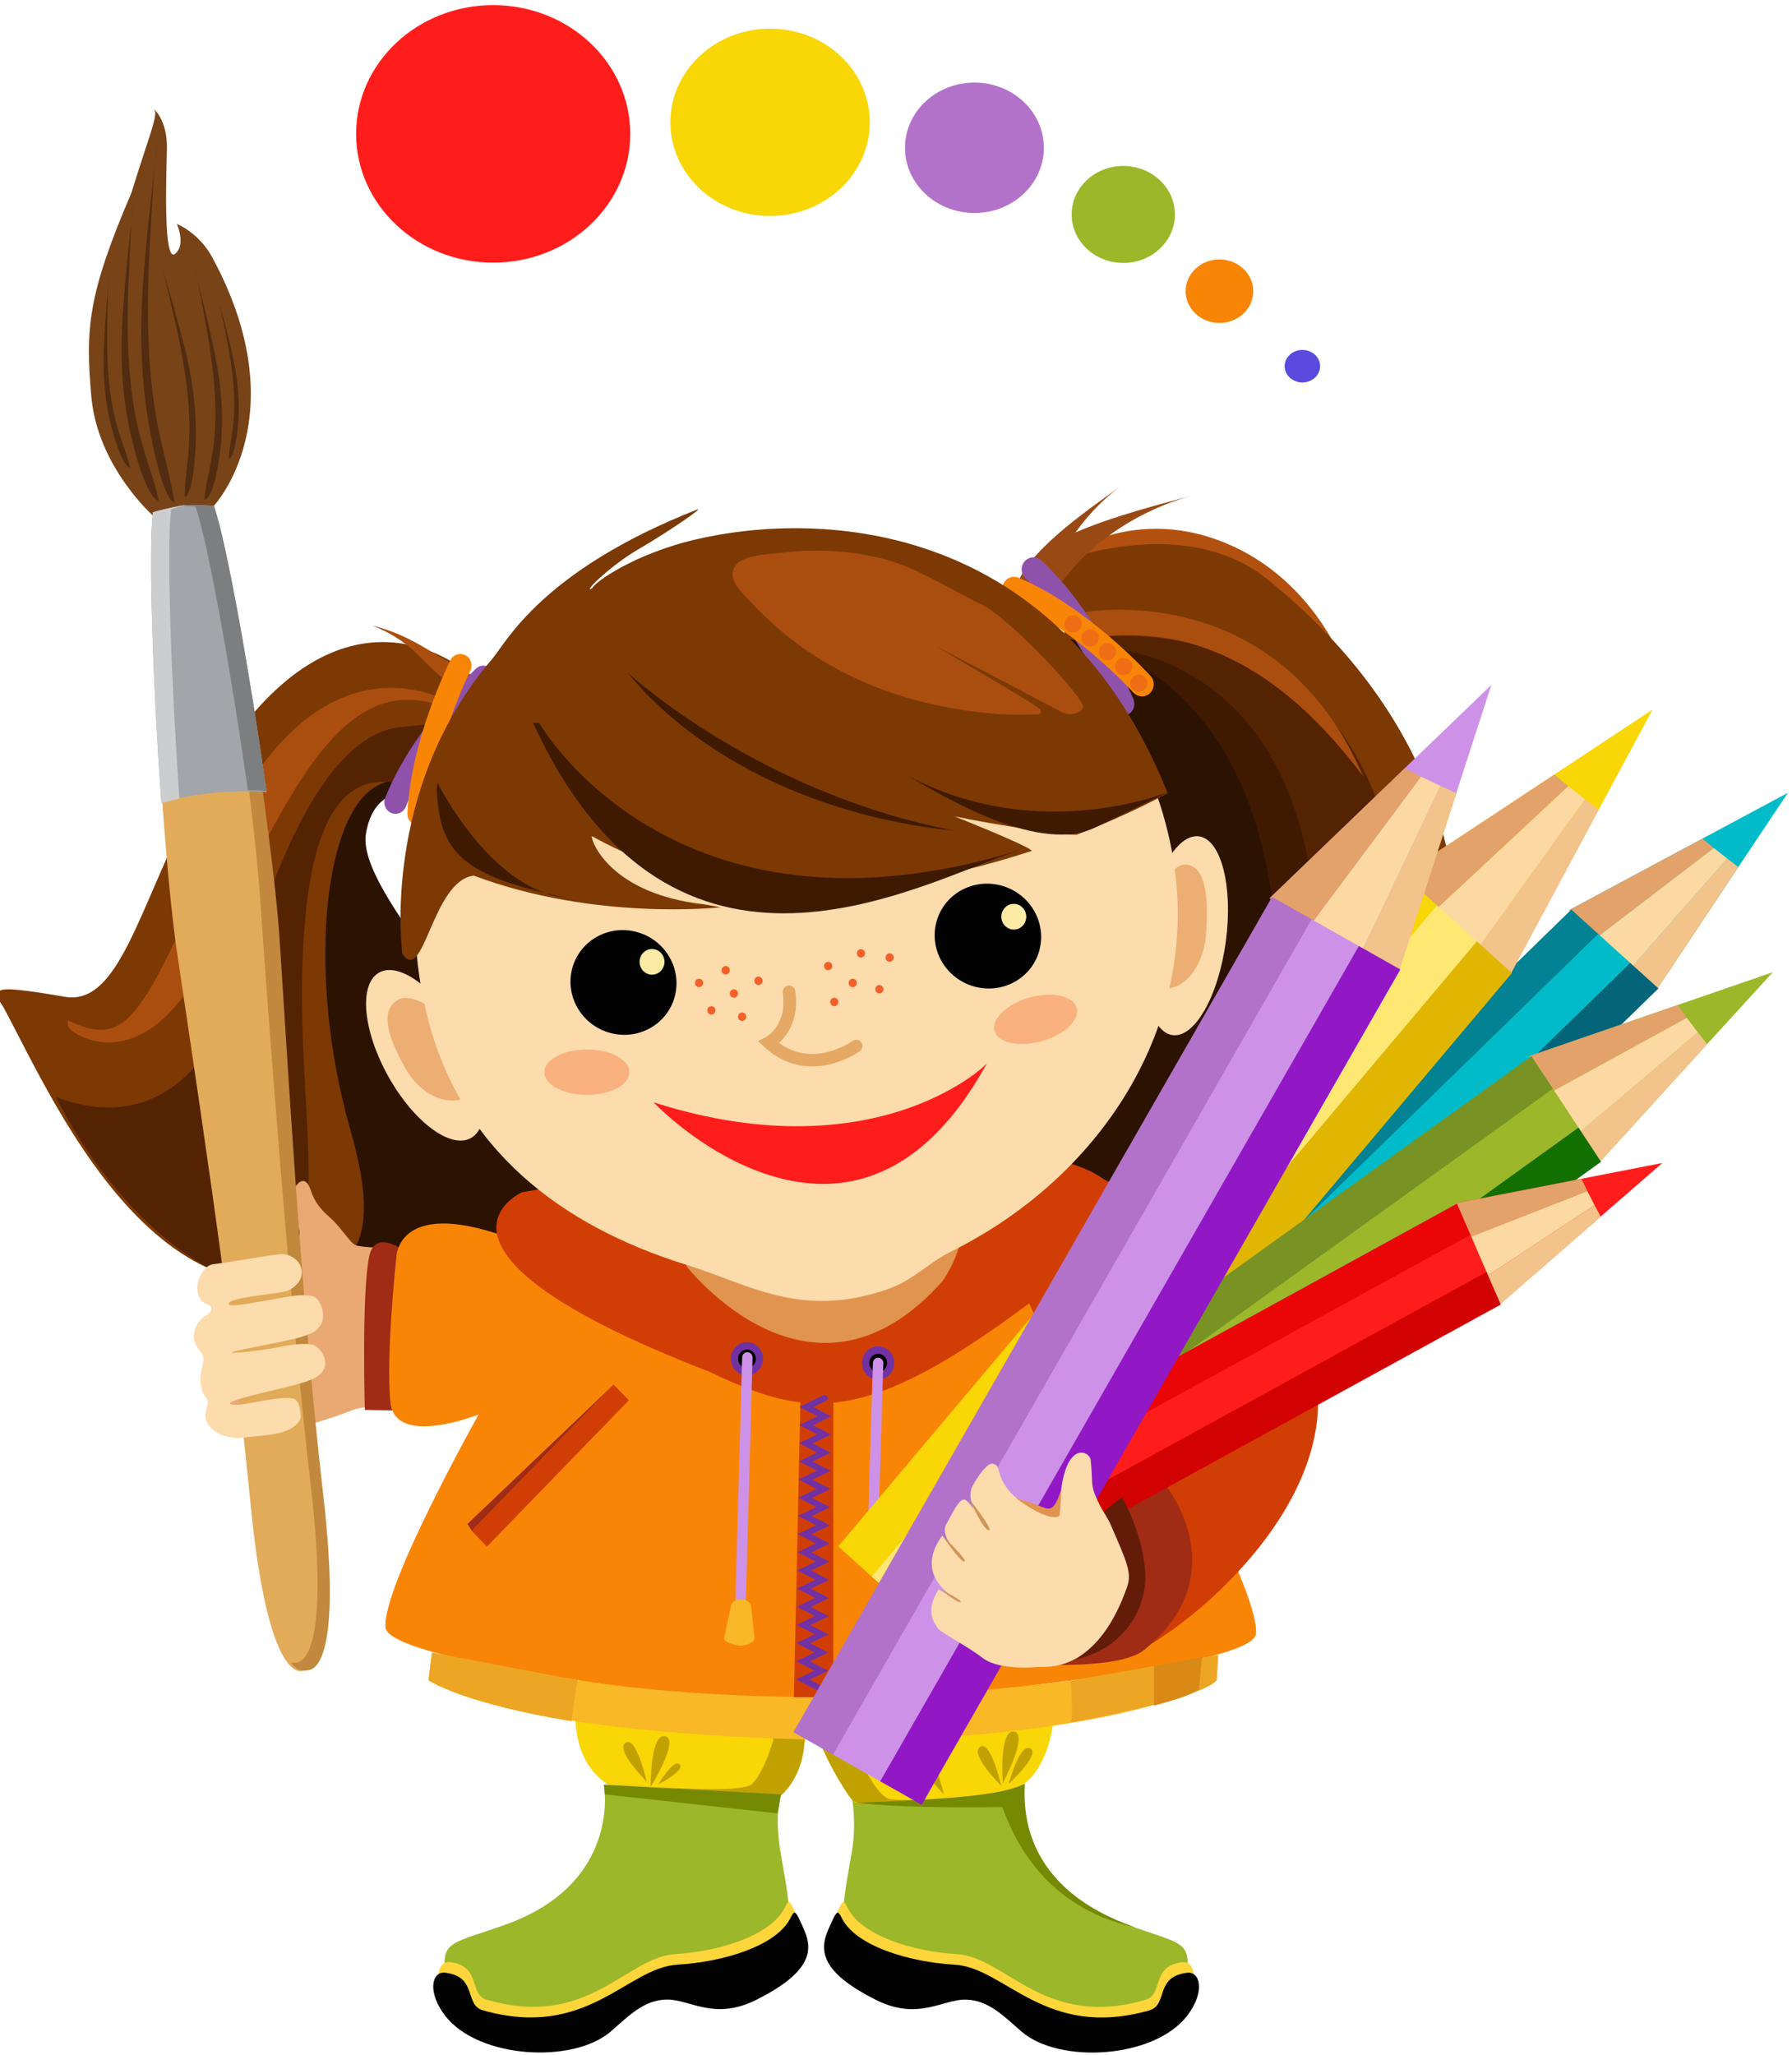 <svg width="314" height="360" viewBox="0 0 314 360" fill="none" xmlns="http://www.w3.org/2000/svg">
<path d="M184.062 98.945C184.062 98.945 196.096 88.523 212.973 94.444C229.848 100.365 235.593 116.653 235.593 116.653L184.062 98.942V98.945Z" fill="#B2510F"/>
<path d="M184.062 98.945C184.062 98.945 206.908 89.318 221.979 101.404C238.115 114.344 267.067 144.557 250.42 194.661C236.24 237.33 251.781 234.242 251.781 234.242C251.781 234.242 206.146 232.879 184.349 206.263C191.381 196.554 193.101 135.706 184.062 98.945Z" fill="#7C3903"/>
<path d="M193.585 111.472C193.585 111.472 211.481 109.668 226.978 120.355C240.783 129.877 253.148 157.125 238.843 200.8C235.451 211.158 236.118 230.829 249.739 234.239C243.609 235.605 210.232 228.096 202.741 222.637C189.389 212.91 186.626 211.235 186.979 205.341C196.96 193.422 212.041 235.545 193.585 111.469V111.472Z" fill="#542302"/>
<path d="M195.019 113.693C195.019 113.693 237.028 115.543 229.848 182.542C226.975 194.018 212.276 222.64 212.276 222.64L189.799 211.721C189.799 211.721 201.866 159.915 195.019 113.693Z" fill="#3F1A01"/>
<path d="M186.402 111.841C186.402 111.841 229.984 114.811 223.173 187.835C217.043 218.545 229.304 230.829 229.304 230.829L183.529 208.082C183.529 208.082 193.248 158.063 186.402 111.841Z" fill="#2B1201"/>
<path d="M82.48 118.926C82.48 118.926 65.502 102.567 45.829 124.079C26.155 145.591 24.66 177.397 11.249 175.093C-3.059 172.634 -0.126 174.025 1.115 176.323C10.12 192.991 31.184 242.786 68.743 216.973C68.743 216.973 95.681 226.113 64.906 159.114C58.784 145.788 63.649 136.37 72.061 138.831C78.424 140.695 81.687 131.304 83.387 120.393L82.48 118.929V118.926Z" fill="#7C3903" stroke="#7C3903" stroke-miterlimit="10"/>
<path d="M75.409 139.785C75.409 139.785 71.126 134.014 65.168 138.222C56.709 144.198 53.779 171.183 61.424 198.026C66.42 215.571 63.641 222.88 50.975 224.766C53.725 226.495 96.49 225.233 95.889 209.385C95 185.886 62.115 157.753 64.132 145.966C65.928 135.487 75.409 139.788 75.409 139.788V139.785Z" fill="#2B1201"/>
<path d="M83.754 130.012C83.754 130.012 80.709 126.011 72.124 127.181C68.582 127.664 55.687 125.708 42.792 169.891C37.525 187.933 26.483 198.434 9.795 192.177C23.827 219.547 46.96 231.578 51.893 220.329C57.177 208.279 50.877 184.968 53.662 159.136C56.13 136.247 65.168 134.31 74.65 139.001C80.903 142.094 83.751 130.009 83.751 130.009L83.754 130.012Z" fill="#542302"/>
<path d="M80.337 124.421C80.337 124.421 58.305 108.745 40.163 144.433C25.795 178.137 22.84 184.184 12.367 179.504C12.348 180.394 24.573 189.294 35.53 168.022C49.685 140.542 59.415 113.899 80.337 124.424V124.421Z" fill="#AA4E0F" stroke="#AA4E0F" stroke-miterlimit="10"/>
<path d="M76.374 114.644C73.362 112.773 69.96 110.74 65.242 109.578C69.233 111.147 71.64 113.117 73.537 114.978C75.434 116.838 77.063 118.74 80.143 120.538C82.606 121.975 84.464 120.336 84.112 119.579C83.56 118.401 78.282 115.83 76.374 114.644Z" fill="#AA4E0F"/>
<path d="M86.651 118.267C86.588 117.896 86.424 117.538 86.156 117.243C85.418 116.426 84.18 116.379 83.387 117.139C82.928 117.576 72.124 128.014 67.486 139.777C67.079 140.81 67.56 141.987 68.563 142.408C69.566 142.829 70.708 142.332 71.116 141.299C75.431 130.353 85.948 120.199 86.055 120.095C86.561 119.612 86.76 118.918 86.651 118.267Z" fill="#8E52AA"/>
<path d="M82.597 116.229C82.496 115.628 82.133 115.082 81.567 114.781C80.605 114.27 79.424 114.658 78.927 115.647C78.64 116.218 71.897 129.809 71.394 142.499C71.35 143.611 72.19 144.553 73.272 144.6C74.352 144.646 75.264 143.78 75.308 142.665C75.775 130.859 82.34 117.634 82.406 117.5C82.611 117.093 82.666 116.647 82.595 116.227L82.597 116.229Z" fill="#F98506"/>
<path d="M52.295 215C51.636 213.394 51.024 211.522 51.224 209.612C51.423 207.702 52.847 206.131 53.812 207.243C54.217 207.71 54.432 208.495 54.7 209.178C55.479 211.145 56.78 212.35 58.029 213.478C59.85 215.123 61.342 217.736 62.342 218.126C63.343 218.517 68.464 218.801 69.41 218.126C69.528 228.171 68.779 236.906 68.899 246.95C66.849 247.251 64.813 245.633 61.167 247.251C59.546 247.97 48.698 251.369 47.425 251.443C45.706 251.541 42.587 249.625 41.215 247.918C39.622 245.934 40.086 242.292 38.938 239.207C37.361 234.969 38.859 229.537 40.179 225.517C41.707 220.864 54.26 219.807 52.295 215.003V215Z" fill="#EAA973"/>
<path d="M208.691 86.846C197.468 90.059 188.143 97.177 183.431 106.123C168.475 96.442 200.759 89.119 208.691 86.846Z" fill="#994A14"/>
<path d="M196.331 85.189C188.769 90.812 183.598 99.45 182.321 108.581C168.754 103.622 190.985 89.162 196.331 85.189Z" fill="#994A14"/>
<path d="M64.695 220.061C63.334 226.643 63.928 246.975 63.928 246.975L68.823 247.052L69.99 218.591C69.99 218.591 65.622 215.572 64.695 220.061Z" fill="#A02C15"/>
<path d="M101.677 293.432C100.901 296.172 98.638 307.848 106.862 312.807C106.906 312.835 116.729 318.387 134.729 316.526C134.962 316.502 135.637 316.187 135.757 315.977C136.678 314.362 142.152 307.463 141.458 299.443C141.431 299.14 141.204 298.897 140.922 298.853C111.129 294.41 104.036 293.271 102.358 292.976C102.055 292.924 101.765 293.115 101.675 293.429L101.677 293.432Z" fill="#F9D606"/>
<path d="M149.28 314.85C149.28 314.85 150.119 319.282 149.28 324.266C148.08 331.387 146.036 339.959 150.338 341.83C156.829 344.653 174.679 347.475 182.791 350.295C190.906 353.118 206.342 356.727 207.941 345.593C208.753 339.948 206.624 340.434 197.394 337.128C176.961 329.808 179.219 312.468 179.219 312.468L149.277 314.85H149.28Z" fill="#9CB729"/>
<path d="M207.155 343.711C201.584 344.385 203.946 349.356 200.734 350.296C182.983 355.498 176.262 342.814 167.674 342.301C159.811 341.831 150.986 339.008 148.578 334.306C147.753 332.693 147.774 332.423 146.17 336.188C144.566 339.951 145.123 343.691 154.195 348.416C161.416 352.178 165.428 348.416 169.44 348.416C173.452 348.416 176.199 351.536 179.069 354.061C185.489 359.706 201.535 358.763 207.152 351.238C210.232 347.11 209.409 343.44 207.152 343.713L207.155 343.711Z" fill="#FED53A"/>
<path d="M208.024 345.564C202.276 346.238 204.714 351.209 201.401 352.149C183.089 357.351 176.158 344.667 167.3 344.154C159.188 343.684 150.084 340.861 147.6 336.159C146.747 334.546 146.771 334.276 145.115 338.041C143.459 341.804 144.036 345.544 153.391 350.269C160.842 354.031 164.98 350.269 169.117 350.269C173.255 350.269 176.09 353.389 179.05 355.914C185.672 361.559 202.227 360.616 208.018 353.091C211.197 348.963 210.347 345.293 208.018 345.566L208.024 345.564Z" fill="#020202"/>
<path d="M184.568 295.325C185.366 297.773 184.751 308.758 179.225 312.635C179.184 312.665 172.324 317.619 150.508 315.958C150.27 315.938 149.573 315.657 149.45 315.466C148.502 314.023 142.169 305.766 142.882 298.601C142.91 298.331 142.593 299.254 142.882 299.216C173.586 295.249 182.138 295.178 183.866 294.915C184.18 294.869 184.478 295.041 184.568 295.322V295.325Z" fill="#F9D606"/>
<path d="M69.432 220.337C69.432 220.337 69.432 209.913 88.266 216.496C101.686 221.187 144.137 238.442 144.137 238.442L142.882 299.441C142.882 299.441 68.177 292.211 67.549 285.076C66.92 277.945 83.871 247.768 83.871 247.768C83.871 247.768 69.306 253.583 68.429 245.738C67.549 237.893 69.435 220.335 69.435 220.335L69.432 220.337Z" fill="#F98506"/>
<path d="M218.196 221.432C218.196 221.432 206.914 207.167 194.987 214.301C183.059 221.432 144.137 238.442 144.137 238.442L142.882 298.792C142.882 298.792 219.454 293.306 220.08 286.174C220.708 279.043 203.757 248.866 203.757 248.866C203.757 248.866 218.322 254.68 219.199 246.836C220.079 238.991 218.196 221.432 218.196 221.432Z" fill="#F98506"/>
<path d="M105.974 312.283C105.974 312.283 129.67 314.69 131.827 312.468C133.98 310.247 135.489 304.842 135.489 304.842L135.418 304.323L140.983 304.618C140.983 304.618 141.163 310.911 136.495 314.835L105.974 312.28V312.283Z" fill="#C1A102"/>
<path d="M104.539 215.487C104.539 215.487 118.183 236.955 143.317 236.586C146.547 237.327 171.323 234.737 178.145 216.968C118.902 220.67 109.062 217.634 109.062 217.634L104.539 215.487Z" fill="#A02C15"/>
<path d="M91.475 208.842C91.475 208.842 69.063 218.938 124.308 240.295C144.082 249.678 154.126 250.325 195.435 216.413C197.569 215.637 195.875 216.348 195.875 216.348C195.875 216.348 214.96 187.742 91.477 208.842H91.475Z" fill="#D13E05"/>
<path d="M193.885 288.839C187.55 302.807 281.334 241.882 192.524 206.262C183.734 215.452 176.822 220.146 180.263 228.1C189.119 248.574 204.104 266.318 193.885 288.839Z" fill="#D13E05"/>
<path d="M149.16 304.878C149.16 304.878 153.183 314.744 155.982 315.149C158.778 315.551 163.157 315.157 163.157 315.157C163.157 315.157 151.333 316.605 149.463 315.479C147.979 313.922 143.587 306.099 143.587 304.454C149.179 304.435 149.16 304.878 149.16 304.878Z" fill="#C1A102"/>
<path d="M120.279 219.19V221.777C120.279 221.777 142.251 250.254 165.187 224.365C167.36 221.13 167.989 218.539 167.989 218.539L120.279 219.187V219.19Z" fill="#E0944F"/>
<path d="M194.232 265.14C194.232 265.14 195.249 249.937 202.06 257.445C210.167 266.38 212.626 279.13 200.699 288.838C197.93 291.319 190.592 291.674 184.317 291.674C191.849 289.731 201.896 277.28 194.396 266.531L194.235 265.14H194.232Z" fill="#A02C15"/>
<path d="M200.753 162.91C199.466 172.523 201.565 180.764 205.443 181.316C209.319 181.868 213.506 174.52 214.793 164.908C216.081 155.292 213.982 147.054 210.103 146.502C206.228 145.95 202.041 153.298 200.753 162.91Z" fill="#FCDBAC"/>
<path d="M68.103 188.671C72.594 196.647 79.088 201.404 82.608 199.297C86.129 197.191 85.339 189.018 80.845 181.042C76.355 173.066 69.861 168.309 66.341 170.416C62.823 172.522 63.61 180.695 68.103 188.671Z" fill="#FCDBAC"/>
<path d="M71.105 187.254C73.753 191.956 78.752 194.06 82.272 191.953C85.79 189.847 87.441 190.576 84.792 185.874C82.144 181.171 73.231 173.034 69.711 175.138C66.193 177.245 68.456 182.551 71.105 187.254Z" fill="#EDAE74"/>
<path d="M211.35 163.355C211.005 169.003 207.698 173.386 203.968 173.145C200.237 172.902 199.16 174.38 199.504 168.73C199.849 163.082 204.025 151.198 207.756 151.442C211.486 151.685 211.694 157.707 211.35 163.355Z" fill="#EDAE74"/>
<path d="M86.637 121.998C86.637 121.998 97.102 102.13 123.871 96.247C159.932 88.321 195.9 109.672 204.64 145.805C212.184 176.993 194.142 205.546 166.737 219.189C162.391 221.353 160.161 224.255 155.37 225.889C140.261 231.048 131.4 225.015 120.277 221.558C98.502 214.79 80.537 201.456 74.751 177.539C69.047 153.956 76.675 138.851 86.637 121.998Z" fill="#FCDBAC"/>
<path d="M163.897 162.341C163.064 167.334 166.513 172.11 171.596 173.012C176.683 173.913 181.479 170.596 182.31 165.607C183.144 160.615 179.695 155.838 174.611 154.937C169.525 154.035 164.728 157.352 163.897 162.341Z" fill="#020202"/>
<path d="M100.084 170.473C99.253 175.46 102.683 180.228 107.745 181.124C112.807 182.021 117.584 178.706 118.415 173.722C119.246 168.736 115.816 163.968 110.754 163.071C105.692 162.175 100.915 165.49 100.084 170.473Z" fill="#020202"/>
<path d="M142.295 186.804C139.231 186.804 136.396 185.665 133.975 183.438L132.832 182.386L134.204 181.662C134.355 181.58 138.006 179.514 137.173 173.888C137.085 173.29 137.495 172.733 138.094 172.645C138.69 172.555 139.247 172.97 139.335 173.569C140.07 178.525 137.949 181.356 136.487 182.679C142.579 187.149 149.095 182.55 149.384 182.342C149.874 181.99 150.557 182.099 150.909 182.588C151.262 183.077 151.155 183.761 150.669 184.116C150.579 184.181 148.406 185.747 145.287 186.46C144.271 186.692 143.273 186.807 142.297 186.807L142.295 186.804Z" fill="#E5A865"/>
<path d="M172.22 187.169C172.22 187.169 152.831 205.307 115.13 193.462C115.13 193.462 148.882 228.256 172.22 187.169Z" fill="#FF1D1C"/>
<path d="M144.224 207.385C136.593 207.385 129.586 204.136 124.808 201.199C118.907 197.57 115.045 193.619 115.007 193.578L114.537 193.092L115.182 193.294C134.604 199.396 149.045 197.371 157.742 194.598C167.163 191.592 172.056 187.086 172.105 187.04L172.925 186.275L172.37 187.25C165.564 199.234 157.198 205.937 147.507 207.175C146.402 207.317 145.307 207.383 144.224 207.383V207.385ZM115.756 193.835C116.978 195.005 120.35 198.06 124.994 200.915C130.4 204.237 138.687 207.965 147.463 206.841C156.813 205.645 164.925 199.284 171.586 187.925C169.875 189.286 165.247 192.565 157.863 194.923C152.295 196.702 146.271 197.62 139.955 197.65C139.846 197.65 139.736 197.65 139.627 197.65C132.04 197.65 124.013 196.368 115.753 193.838L115.756 193.835Z" fill="#FF1D1C"/>
<path d="M75.694 289.469L75.079 294.316C75.079 294.316 87.356 303.32 141.494 304.705C178.252 305.645 205.821 299.164 213.186 294.316L213.329 289.887C213.329 289.887 145.667 306.782 75.691 289.469H75.694Z" fill="#F9B826"/>
<path d="M140.275 243.989L139.113 297.293H146.02V244.175L140.275 243.989Z" fill="#D13E05"/>
<path d="M143.847 296.369C143.765 296.369 143.68 296.35 143.601 296.309L139.471 294.18L142.68 292.626L139.512 290.994L142.721 289.442L139.551 287.811L142.759 286.259L139.591 284.628L142.8 283.076L139.632 281.445L142.841 279.893L139.671 278.261L142.879 276.709L139.712 275.078L142.92 273.526L139.753 271.895L142.961 270.343L139.794 268.712L143.002 267.16L139.835 265.528L143.043 263.976L139.876 262.345L143.084 260.793L139.917 259.162L143.125 257.61L139.958 255.981L143.166 254.429L139.999 252.798L143.207 251.246L140.04 249.615L143.248 248.063L140.081 246.432L144.262 244.41C144.53 244.281 144.853 244.393 144.981 244.661C145.11 244.929 144.998 245.251 144.73 245.382L142.497 246.464L145.665 248.096L142.456 249.648L145.624 251.279L142.415 252.831L145.583 254.462L142.374 256.014L145.542 257.643L142.333 259.195L145.501 260.826L142.292 262.378L145.46 264.009L142.251 265.561L145.419 267.192L142.21 268.744L145.378 270.376L142.169 271.928L145.337 273.559L142.128 275.111L145.296 276.742L142.087 278.294L145.255 279.925L142.046 281.477L145.214 283.109L142.005 284.661L145.173 286.292L141.964 287.844L145.132 289.475L141.923 291.027L145.091 292.658L141.882 294.213L144.09 295.35C144.355 295.487 144.459 295.812 144.323 296.077C144.227 296.263 144.038 296.369 143.844 296.369H143.847Z" fill="#7131A3"/>
<path d="M113.312 312.061C113.312 312.061 107.726 306.561 109.609 305.266C111.492 303.971 113.312 312.061 113.312 312.061Z" fill="#C1A102"/>
<path d="M165.376 314.282C165.376 314.282 159.79 308.782 161.673 307.487C163.556 306.192 165.376 314.282 165.376 314.282Z" fill="#C1A102"/>
<path d="M175.428 312.801C175.428 312.801 169.842 307.301 171.725 306.006C173.608 304.711 175.428 312.801 175.428 312.801Z" fill="#C1A102"/>
<path d="M175.713 312.326C175.713 312.326 175.016 302.907 177.672 303.315C180.329 303.722 175.713 312.326 175.713 312.326Z" fill="#C1A102"/>
<path d="M176.735 312.49C176.735 312.49 178.659 305.274 180.537 306.269C182.414 307.263 176.735 312.49 176.735 312.49Z" fill="#C1A102"/>
<path d="M114.007 312.998C114.007 312.998 113.927 303.552 116.551 304.134C119.175 304.716 114.007 312.998 114.007 312.998Z" fill="#C1A102"/>
<path d="M115.351 312.57C115.351 312.57 117.991 308.039 119.079 309.061C120.167 310.083 115.351 312.57 115.351 312.57Z" fill="#C1A102"/>
<path d="M85.328 270.914L82.663 268.168L107.524 242.54L110.186 245.286L85.328 270.914Z" fill="#D13E05"/>
<path d="M156.064 238.745C156.064 239.996 155.08 241.01 153.867 241.01C152.653 241.01 151.669 239.996 151.669 238.745C151.669 237.493 152.653 236.479 153.867 236.479C155.08 236.479 156.064 237.493 156.064 238.745Z" fill="#7131A3"/>
<path d="M153.867 241.661C152.306 241.661 151.038 240.352 151.038 238.745C151.038 237.138 152.306 235.83 153.867 235.83C155.427 235.83 156.695 237.138 156.695 238.745C156.695 240.352 155.427 241.661 153.867 241.661Z" fill="#7131A3"/>
<path d="M153.867 237.13C153.003 237.13 152.301 237.854 152.301 238.745C152.301 239.636 153.003 240.36 153.867 240.36C154.73 240.36 155.433 239.636 155.433 238.745C155.433 237.854 154.73 237.13 153.867 237.13Z" fill="black"/>
<path d="M130.886 240.27C132.1 240.27 133.084 239.256 133.084 238.005C133.084 236.754 132.1 235.74 130.886 235.74C129.673 235.74 128.689 236.754 128.689 238.005C128.689 239.256 129.673 240.27 130.886 240.27Z" fill="#7131A3"/>
<path d="M130.886 240.92C129.326 240.92 128.058 239.611 128.058 238.005C128.058 236.398 129.326 235.089 130.886 235.089C132.447 235.089 133.715 236.398 133.715 238.005C133.715 239.611 132.447 240.92 130.886 240.92Z" fill="#7131A3"/>
<path d="M130.886 236.39C130.023 236.39 129.32 237.114 129.32 238.005C129.32 238.896 130.023 239.62 130.886 239.62C131.75 239.62 132.452 238.896 132.452 238.005C132.452 237.114 131.75 236.39 130.886 236.39Z" fill="black"/>
<path d="M152.924 270.4C152.924 270.4 152.905 270.4 152.896 270.4C152.393 270.383 152 269.962 152.014 269.46L152.956 238.717C152.973 238.215 153.394 237.827 153.894 237.835C154.397 237.851 154.79 238.272 154.777 238.775L153.834 269.517C153.817 270.012 153.413 270.402 152.924 270.402V270.4Z" fill="#CD92E8"/>
<path d="M153.063 274.666C152.085 274.666 150.098 274.092 150.098 273.39L151.284 267.854C151.284 267.152 152.085 266.578 153.063 266.578C154.041 266.578 154.842 267.152 154.842 267.854L155.435 273.39C155.435 274.092 154.041 274.666 153.063 274.666Z" fill="#F9B826"/>
<path d="M129.697 283.991C129.697 283.991 129.681 283.991 129.673 283.991C129.17 283.978 128.774 283.557 128.787 283.054L130.042 237.751C130.056 237.248 130.479 236.841 130.977 236.866C131.479 236.879 131.876 237.3 131.862 237.803L130.608 283.106C130.594 283.601 130.189 283.994 129.697 283.994V283.991Z" fill="#CD92E8"/>
<path d="M129.837 288.253C128.858 288.253 126.871 287.68 126.871 286.975L128.058 281.439C128.058 280.737 128.858 280.163 129.837 280.163C130.815 280.163 131.616 280.737 131.616 281.439L132.209 286.975C132.209 287.677 130.815 288.253 129.837 288.253Z" fill="#F9B826"/>
<path d="M116.431 168.484C116.431 169.727 115.455 170.733 114.25 170.733C113.045 170.733 112.069 169.725 112.069 168.484C112.069 167.244 113.045 166.235 114.25 166.235C115.455 166.235 116.431 167.244 116.431 168.484Z" fill="#FCEBA4"/>
<path d="M129.312 174.028C129.312 174.438 128.99 174.768 128.593 174.768C128.197 174.768 127.875 174.438 127.875 174.028C127.875 173.618 128.197 173.287 128.593 173.287C128.99 173.287 129.312 173.618 129.312 174.028Z" fill="#F4602A"/>
<path d="M125.363 176.99C125.363 177.4 125.04 177.731 124.644 177.731C124.248 177.731 123.925 177.4 123.925 176.99C123.925 176.58 124.248 176.25 124.644 176.25C125.04 176.25 125.363 176.58 125.363 176.99Z" fill="#F4602A"/>
<path d="M130.75 178.1C130.75 178.509 130.427 178.84 130.031 178.84C129.635 178.84 129.312 178.509 129.312 178.1C129.312 177.69 129.635 177.359 130.031 177.359C130.427 177.359 130.75 177.69 130.75 178.1Z" fill="#F4602A"/>
<path d="M146.905 175.509C146.905 175.919 146.583 176.25 146.186 176.25C145.79 176.25 145.468 175.919 145.468 175.509C145.468 175.099 145.79 174.769 146.186 174.769C146.583 174.769 146.905 175.099 146.905 175.509Z" fill="#F4602A"/>
<path d="M154.807 173.288C154.807 173.697 154.484 174.028 154.088 174.028C153.692 174.028 153.369 173.697 153.369 173.288C153.369 172.878 153.692 172.547 154.088 172.547C154.484 172.547 154.807 172.878 154.807 173.288Z" fill="#F4602A"/>
<path d="M123.209 172.178C123.209 172.588 122.887 172.919 122.49 172.919C122.094 172.919 121.772 172.588 121.772 172.178C121.772 171.768 122.094 171.438 122.49 171.438C122.887 171.438 123.209 171.768 123.209 172.178Z" fill="#F4602A"/>
<path d="M156.6 167.735C156.6 168.145 156.277 168.475 155.881 168.475C155.485 168.475 155.162 168.145 155.162 167.735C155.162 167.325 155.485 166.994 155.881 166.994C156.277 166.994 156.6 167.325 156.6 167.735Z" fill="#F4602A"/>
<path d="M133.622 171.806C133.622 172.216 133.3 172.547 132.903 172.547C132.507 172.547 132.185 172.216 132.185 171.806C132.185 171.397 132.507 171.066 132.903 171.066C133.3 171.066 133.622 171.397 133.622 171.806Z" fill="#F4602A"/>
<path d="M127.877 169.957C127.877 170.367 127.555 170.698 127.158 170.698C126.762 170.698 126.44 170.367 126.44 169.957C126.44 169.547 126.762 169.217 127.158 169.217C127.555 169.217 127.877 169.547 127.877 169.957Z" fill="#F4602A"/>
<path d="M145.828 169.216C145.828 169.626 145.506 169.956 145.11 169.956C144.713 169.956 144.391 169.626 144.391 169.216C144.391 168.806 144.713 168.475 145.11 168.475C145.506 168.475 145.828 168.806 145.828 169.216Z" fill="#F4602A"/>
<path d="M151.573 166.995C151.573 167.404 151.251 167.735 150.855 167.735C150.458 167.735 150.136 167.404 150.136 166.995C150.136 166.585 150.458 166.254 150.855 166.254C151.251 166.254 151.573 166.585 151.573 166.995Z" fill="#F4602A"/>
<path d="M150.139 172.178C150.139 172.588 149.816 172.919 149.42 172.919C149.023 172.919 148.701 172.588 148.701 172.178C148.701 171.768 149.023 171.438 149.42 171.438C149.816 171.438 150.139 171.768 150.139 172.178Z" fill="#F4602A"/>
<path d="M179.826 160.578C179.826 161.822 178.847 162.83 177.642 162.83C176.437 162.83 175.458 161.822 175.458 160.578C175.458 159.335 176.437 158.327 177.642 158.327C178.847 158.327 179.826 159.335 179.826 160.578Z" fill="#FCEBA4"/>
<path d="M136.495 314.69C136.495 314.69 135.891 319.272 136.73 324.256C137.93 331.377 139.974 339.948 135.672 341.82C129.181 344.643 111.331 347.465 103.219 350.285C95.104 353.108 79.668 356.717 78.066 345.582C77.254 339.937 79.383 340.424 88.613 337.117C109.046 329.797 105.821 312.627 105.821 312.627L136.495 314.693V314.69Z" fill="#9CB729"/>
<path d="M78.853 343.699C84.423 344.374 82.062 349.344 85.273 350.284C103.025 355.487 109.746 342.803 118.333 342.289C126.197 341.819 135.022 338.997 137.43 334.294C138.255 332.682 138.233 332.414 139.838 336.177C141.442 339.939 140.884 343.68 131.813 348.404C124.592 352.167 120.58 348.404 116.568 348.404C112.556 348.404 109.809 351.525 106.939 354.049C100.519 359.695 84.473 358.752 78.856 351.227C75.776 347.098 76.598 343.429 78.856 343.702L78.853 343.699Z" fill="#FED53A"/>
<path d="M77.987 345.553C83.734 346.227 81.296 351.198 84.609 352.138C102.921 357.34 109.852 344.656 118.71 344.143C126.822 343.673 135.926 340.85 138.411 336.148C139.263 334.535 139.239 334.265 140.895 338.03C142.551 341.793 141.975 345.533 132.619 350.258C125.169 354.02 121.031 350.258 116.893 350.258C112.755 350.258 109.921 353.378 106.961 355.903C100.338 361.548 83.784 360.605 77.992 353.08C74.813 348.952 75.663 345.282 77.992 345.555L77.987 345.553Z" fill="#020202"/>
<path d="M189.777 107.289C189.777 107.289 223.687 100.729 238.84 135.969C228.929 122.79 214.318 109.352 193.582 111.473C189.632 107.401 189.774 107.289 189.774 107.289H189.777Z" fill="#AA4E0F"/>
<path d="M196.35 125.378C196.73 125.446 197.132 125.405 197.512 125.236C198.559 124.771 199.043 123.523 198.594 122.443C198.335 121.82 192.125 107.076 182.455 98.166C181.608 97.384 180.302 97.458 179.542 98.335C178.782 99.212 178.856 100.557 179.706 101.338C188.703 109.628 194.746 123.979 194.806 124.121C195.093 124.81 195.689 125.26 196.353 125.378H196.35Z" fill="#8E52AA"/>
<path d="M199.748 121.956C200.363 122.066 201.016 121.888 201.505 121.415C202.339 120.615 202.382 119.268 201.606 118.41C201.158 117.915 190.474 106.207 178.448 101.196C177.393 100.756 176.188 101.28 175.762 102.371C175.335 103.461 175.844 104.699 176.901 105.138C188.091 109.8 198.488 121.197 198.591 121.312C198.911 121.664 199.321 121.88 199.748 121.956Z" fill="#F98506"/>
<path d="M204.602 138.922C204.602 138.922 198.518 142.384 188.785 146.174C187.449 146.693 167.415 143.261 165.972 142.666C152.519 137.105 182.042 148.633 180.711 149.071C160.136 155.825 129.733 161.055 103.708 146.456C103.536 147.483 107.152 156.596 123.288 158.399L126.281 158.929C126.281 158.929 104.301 161.385 83.037 153.382C75.71 154.202 74.253 172.793 70.487 167.042C70.487 167.042 66.603 138.329 86.287 115.372C88.684 112.576 94.842 100.002 122.129 89.266C123.671 88.66 116.578 93.488 112.115 96.059C106.887 99.07 101.861 104.103 103.76 103.049C104.279 101.833 111.498 96.963 121.61 94.564C144.213 89.201 185.557 91.433 204.604 138.925L204.602 138.922Z" fill="#7C3903"/>
<path d="M94.484 126.648C94.484 126.648 117.822 167.735 178.861 148.857C161.268 154.409 118.18 180.321 93.407 126.648H94.484Z" fill="#3F1A01"/>
<path d="M204.782 138.698C204.782 138.698 182.092 148.117 159.114 135.903C166.655 140.346 182.381 149.524 191.931 144.933C201.481 140.343 204.782 138.698 204.782 138.698Z" fill="#3F1A01"/>
<path d="M76.675 137.16C76.675 137.16 86.011 155.817 98.865 157.147C81.488 153.519 76.891 149.595 76.533 138.121L76.677 137.16H76.675Z" fill="#3F1A01"/>
<path d="M109.923 117.766C109.923 117.766 132.543 138.865 167.371 145.527C141.16 142.937 120.695 131.092 109.923 117.766Z" fill="#3F1A01"/>
<path d="M155.173 98.518C160.579 99.977 166.608 103.877 171.681 106.289C176.297 108.486 187.839 120.725 189.274 123.686C189.537 124.227 187.569 124.982 186.383 124.353C120.697 89.63 183.464 124.599 181.878 124.648C178.946 124.738 176.054 124.678 174.972 124.594C149.42 122.577 137.022 110.555 131.747 104.937C130.424 103.53 127.661 101.1 129.451 99.163C130.905 97.589 135.762 97.483 137.76 97.25C143.574 96.573 149.513 96.991 155.173 98.518Z" fill="#AA4E0F" stroke="#AA4E0F" stroke-miterlimit="10"/>
<path d="M187.624 294.478C187.624 294.478 188.198 301.732 187.479 301.732C191.786 300.992 210.893 297.265 213.189 294.317L213.471 289.898C213.471 289.898 191.786 293.587 187.621 294.475L187.624 294.478Z" fill="#EDA524"/>
<path d="M101.306 294.33L75.694 289.469L75.079 294.316C75.079 294.316 81.198 298.401 100.155 301.511C101.016 294.551 101.303 293.958 101.303 293.958V294.327L101.306 294.33Z" fill="#EDA524"/>
<path d="M105.821 312.624L105.974 314.318L136.276 317.649L136.853 314.318L105.821 312.624Z" fill="#768903"/>
<path d="M82.663 268.168L107.524 242.54L81.917 266.938L82.663 268.168Z" fill="#A02C15"/>
<path d="M202.202 291.798V298.771C202.202 298.771 209.169 296.987 210.101 295.853C210.533 290.339 210.675 290.257 210.675 290.257L202.202 291.798Z" fill="#D88916"/>
<path d="M102.833 191.794C106.948 191.794 110.284 190.013 110.284 187.816C110.284 185.619 106.948 183.837 102.833 183.837C98.719 183.837 95.383 185.619 95.383 187.816C95.383 190.013 98.719 191.794 102.833 191.794Z" fill="#F9B180"/>
<path d="M188.665 176.585C189.214 178.708 186.435 181.315 182.458 182.408C178.481 183.501 174.813 182.665 174.264 180.539C173.715 178.416 176.494 175.809 180.471 174.716C184.448 173.623 188.115 174.46 188.665 176.585Z" fill="#F9B180"/>
<path d="M149.778 315.799C149.778 315.799 156.764 316.804 175.63 316.539C177.784 322.463 183.171 334.122 198.969 337.639C195.019 336.158 178.503 330.605 179.58 312.468C175.917 314.135 170.424 315.023 149.778 315.799Z" fill="#768903"/>
<path d="M290.302 173.291L313.288 138.865L274.944 159.424L290.302 173.291Z" fill="#02BBC9"/>
<path d="M300.294 148.544L298.318 146.899L274.944 159.424L279.965 164.094L300.294 148.544Z" fill="#E2A269"/>
<path d="M302.645 150.393L304.615 151.899L290.305 173.43L285.896 169.449L302.645 150.393Z" fill="#F2C38B"/>
<path d="M302.645 150.393L300.294 148.543L279.965 164.093L285.896 169.449L302.645 150.393Z" fill="#FCD9A2"/>
<path d="M187.039 245.296L275.33 159.334L280.266 163.802L191.975 249.761L187.039 245.296Z" fill="#028293"/>
<path d="M191.748 249.555L280.039 163.596L285.888 168.886L197.594 254.845L191.748 249.555Z" fill="#02BBC9"/>
<path d="M197.367 254.64L285.658 168.679L290.597 173.146L202.303 259.105L197.367 254.64Z" fill="#03647A"/>
<path d="M264.583 170.648L289.58 124.288L245.473 153.431L264.583 170.648Z" fill="#F9D606"/>
<path d="M274.81 137.712L272.364 135.679L245.473 153.432L251.729 159.241L274.81 137.712Z" fill="#E2A269"/>
<path d="M277.718 139.989L280.151 141.838L264.597 170.829L259.109 165.886L277.718 139.989Z" fill="#F2C38B"/>
<path d="M277.718 139.989L274.81 137.713L251.729 159.241L259.109 165.886L277.718 139.989Z" fill="#FCD9A2"/>
<path d="M146.881 270.879L245.924 153.295L252.068 158.839L153.028 276.423L146.881 270.879Z" fill="#F9D606"/>
<path d="M152.743 276.166L251.784 158.582L259.062 165.151L160.022 282.735L152.743 276.166Z" fill="#FFE773"/>
<path d="M159.74 282.48L258.781 164.894L264.925 170.44L165.884 288.024L159.74 282.48Z" fill="#E0B603"/>
<path d="M280.203 203.615L310.631 170.302L267.942 185.016L280.203 203.615Z" fill="#9CB729"/>
<path d="M295.569 178.294L293.964 176.056L267.942 185.015L271.919 191.248L295.569 178.294Z" fill="#E2A269"/>
<path d="M297.506 180.835L299.141 182.92L280.175 203.771L276.655 198.429L297.506 180.835Z" fill="#F2C38B"/>
<path d="M297.506 180.834L295.568 178.293L271.919 191.248L276.655 198.428L297.506 180.834Z" fill="#FCD9A2"/>
<path d="M167.087 257.812L268.344 184.999L272.288 190.986L171.031 263.796L167.087 257.812Z" fill="#789324"/>
<path d="M170.848 263.52L272.105 190.707L276.776 197.798L175.518 270.611L170.848 263.52Z" fill="#9CB729"/>
<path d="M175.338 270.335L276.595 197.521L280.539 203.508L179.282 276.319L175.338 270.335Z" fill="#127001"/>
<path d="M262.675 228.569L291.289 203.713L254.968 210.806L262.675 228.569Z" fill="#FF1D1C"/>
<path d="M278.139 208.645L277.106 206.489L254.968 210.806L257.447 216.741L278.139 208.645Z" fill="#E2A269"/>
<path d="M279.405 211.107L280.479 213.132L262.634 228.701L260.421 223.6L279.405 211.107Z" fill="#F2C38B"/>
<path d="M279.405 211.107L278.139 208.645L257.447 216.741L260.42 223.599L279.405 211.107Z" fill="#FCD9A2"/>
<path d="M164.627 260.554L255.296 210.841L257.775 216.56L167.106 266.271L164.627 260.554Z" fill="#EA0606"/>
<path d="M166.991 266.006L257.66 216.295L260.595 223.069L169.926 272.78L166.991 266.006Z" fill="#FF1D1C"/>
<path d="M169.812 272.515L260.481 222.804L262.96 228.52L172.291 278.231L169.812 272.515Z" fill="#D30202"/>
<path d="M196.61 262.222C196.61 262.222 200.696 269.356 200.696 276.548C200.696 279.805 198.652 288.27 188.536 290.68C191.737 288.467 195.894 282.215 197.288 278.502C198.685 274.791 193.202 264.952 193.202 264.952L196.607 262.222H196.61Z" fill="#631C08"/>
<path d="M245.068 170.101L261.317 119.981L222.471 157.338L245.068 170.101Z" fill="#CD92E8"/>
<path d="M249.015 136.044L246.156 134.577L222.471 157.338L229.902 161.683L249.015 136.044Z" fill="#E2A269"/>
<path d="M252.388 137.654L255.2 138.947L245.117 170.276L238.629 166.612L252.388 137.654Z" fill="#F2C38B"/>
<path d="M252.387 137.654L249.015 136.044L229.902 161.683L238.629 166.612L252.387 137.654Z" fill="#FCD9A2"/>
<path d="M139.023 303.426L222.895 157.117L230.165 161.229L146.293 307.538L139.023 303.426Z" fill="#B272CA"/>
<path d="M145.957 307.348L229.828 161.038L238.438 165.907L154.566 312.217L145.957 307.348Z" fill="#CD92E8"/>
<path d="M154.233 312.028L238.102 165.718L245.372 169.828L161.5 316.137L154.233 312.028Z" fill="#9118C4"/>
<path d="M182.185 291.986C182.185 291.986 175.292 292.762 172.258 290.467C169.224 288.171 164.556 285.822 164.253 285.136C163.946 284.45 161.883 282.526 164.468 278.4L168.166 280.381C168.166 280.381 159.623 276.551 165.097 268.982C165.887 269.851 170.32 274.386 170.32 274.386C170.32 274.386 164.253 269.796 165.816 266.984C167.379 264.173 168.177 262.361 169.148 262.733C170.118 263.104 172.351 267.208 172.351 267.208C172.351 267.208 168.888 263.044 170.449 260.23C171.443 258.44 172.31 257.309 173.236 256.607C173.87 256.126 174.767 256.508 174.931 257.303C175.39 259.514 177.134 262.323 179.528 263.145C181.98 263.987 185.609 265.916 185.705 263.787C186.235 252.005 190.933 254.098 191.108 255.735C191.507 259.44 191.111 259.998 191.906 261.91C193.103 264.793 193.869 265.32 194.702 267.263C197.337 273.395 198.395 275.468 197.498 277.969C196.599 280.466 192.469 292.511 182.182 291.991L182.185 291.986Z" fill="#FCDBAC"/>
<path d="M169.91 262.662C169.91 262.662 172.34 268.222 173.327 268.047C174.034 267.922 169.91 262.662 169.91 262.662Z" fill="#D1955A"/>
<path d="M165.103 268.955C165.103 268.955 168.251 273.657 169 273.537C169.749 273.417 165.103 268.955 165.103 268.955Z" fill="#D1955A"/>
<path d="M164.679 278.365C164.679 278.365 167.858 280.898 168.341 280.644C168.825 280.39 164.679 278.365 164.679 278.365Z" fill="#D1955A"/>
<path d="M184.502 265.738C184.931 265.763 185.626 265.784 185.672 265.364C185.918 263.14 185.918 261.495 185.918 261.082C185.519 261.904 185.019 264.301 183.669 264.268C183.144 264.257 182.114 263.768 181.624 263.585C180.222 263.06 179.927 263.14 177.932 262.317C178.331 262.73 182.324 265.61 184.502 265.738Z" fill="#E0944F"/>
<path d="M36.694 89.334C34.661 89.116 31.655 89.217 31.655 89.217C31.655 89.217 28.695 89.749 26.751 90.392C25.669 100.737 28.386 148.548 30.895 165.913C33.404 183.277 40.649 229.518 43.85 262.916C47.05 296.311 53.197 292.612 53.197 292.612C53.197 292.612 59.981 294.937 56.116 261.612C52.252 228.288 49.65 181.55 48.466 164.046C47.283 146.543 39.925 99.223 36.7 89.337L36.694 89.334Z" fill="#E2AB5A"/>
<path d="M48.953 163.948C50.136 181.452 52.738 228.19 56.603 261.514C60.467 294.839 53.684 292.513 53.684 292.513C53.684 292.513 52.555 293.194 51.013 291.338C51.344 291.33 51.535 291.218 51.535 291.218C51.535 291.218 58.319 293.543 54.454 260.219C50.59 226.895 46.777 174.99 45.594 157.486C44.451 140.597 38.772 101.119 35.391 89.121C36.006 89.143 36.632 89.178 37.184 89.239C40.409 99.124 47.769 146.444 48.95 163.948H48.953Z" fill="#C1883E"/>
<path d="M26.866 90.378C26.866 90.378 17.134 81.837 16.013 69.549C14.892 57.261 15.524 51.318 23.032 33.76C25.573 25.437 27.722 20.202 27.096 19.398C26.47 18.595 29.394 20.677 29.25 26.134C29.107 31.59 28.651 46.004 30.652 44.485C32.652 42.965 30.996 39.225 30.996 39.225C30.996 39.225 34.842 40.725 37.203 45.094C52.216 72.88 37.487 88.591 37.487 88.591C37.487 88.591 29.209 92.086 26.866 90.375V90.378Z" fill="#784317"/>
<path d="M46.722 138.747C43.629 138.52 40.343 138.569 36.962 138.93C33.909 139.255 30.99 139.81 28.26 140.556C26.831 120.412 25.964 96.671 26.798 89.733C28.889 89.075 32.073 88.52 32.073 88.52C32.073 88.52 35.303 88.394 37.484 88.596C39.758 95.222 43.902 118.721 46.722 138.747Z" fill="#A2A5A9"/>
<path d="M46.7 138.547C45.632 138.471 44.544 138.424 43.434 138.416C40.622 118.524 36.517 95.291 34.254 88.722C33.434 88.645 32.469 88.615 31.581 88.61C31.887 88.553 32.07 88.52 32.07 88.52C32.07 88.52 35.301 88.394 37.482 88.594C39.753 95.192 43.885 118.598 46.698 138.547H46.7Z" fill="#7D7E7F"/>
<path d="M28.274 140.709C29.301 140.409 30.356 140.135 31.439 139.892C30.012 119.773 29.151 96.103 29.985 89.176C30.769 88.93 31.706 88.698 32.573 88.501C32.261 88.509 32.075 88.517 32.075 88.517C32.075 88.517 28.891 89.075 26.8 89.731C25.964 96.687 26.836 120.533 28.274 140.706V140.709Z" fill="#CCCDCE"/>
<path d="M21.326 59.209C21.528 50.832 23.515 34.639 23.466 34.94C22.892 38.552 22.797 43.938 22.594 47.913C21.258 74.418 26.32 79.831 27.801 87.703C25.691 87.348 23.387 78.41 22.739 75.407C21.594 70.082 21.195 64.491 21.323 59.207L21.326 59.209Z" fill="#512C10"/>
<path d="M18.159 63.409C18.161 57.925 19.205 47.296 19.178 47.493C18.861 49.867 18.88 53.392 18.809 55.996C18.344 73.358 21.709 76.798 22.788 81.916C21.416 81.725 19.785 75.926 19.32 73.975C18.497 70.516 18.153 66.868 18.156 63.407L18.159 63.409Z" fill="#512C10"/>
<path d="M41.169 64.344C40.341 59.783 37.873 51.086 37.925 51.247C38.545 53.179 39.062 56.114 39.51 58.27C42.508 72.648 40.226 75.973 40.1 80.38C41.212 80.031 41.696 74.981 41.789 73.295C41.953 70.303 41.691 67.221 41.169 64.344Z" fill="#512C10"/>
<path d="M38.209 65.06C37.17 58.568 33.838 46.116 33.91 46.345C34.762 49.116 35.402 53.291 35.981 56.368C39.846 76.866 36.219 81.378 35.812 87.58C37.52 87.176 38.498 80.096 38.72 77.727C39.113 73.522 38.862 69.158 38.206 65.062L38.209 65.06Z" fill="#512C10"/>
<path d="M24.844 53.57C25.254 43.657 27.637 24.658 27.582 25.011C26.921 29.235 26.689 35.612 26.391 40.307C24.395 71.601 29.282 78.538 30.556 88.025C28.471 87.386 26.407 76.549 25.841 72.926C24.838 66.494 24.584 59.824 24.844 53.567V53.57Z" fill="#512C10"/>
<path d="M32.945 63.431C31.526 56.791 27.582 44.198 27.664 44.433C28.643 47.222 29.528 51.496 30.28 54.633C35.29 75.535 32.294 80.615 32.368 87.107C33.904 86.503 34.289 79.036 34.322 76.549C34.38 72.136 33.836 67.623 32.942 63.434L32.945 63.431Z" fill="#512C10"/>
<path d="M50.481 226.07C51.648 225.482 52.889 224.455 52.878 222.873C52.864 220.788 50.762 219.534 49.065 219.703C45.638 220.045 42.273 220.842 37.362 221.449C36.115 221.602 35.186 223.001 34.73 224.392C34.273 225.783 34.735 227.769 35.94 228.302C36.326 228.471 36.818 228.548 36.984 229.007C37.192 229.575 36.692 230.072 36.26 230.332C35 231.094 34.317 231.884 34.008 233.581C33.767 234.914 34.388 235.819 35.208 236.841C36.028 237.863 35.508 238.893 35.271 240.073C34.754 242.647 35.711 244.382 35.929 244.612C36.883 245.623 36.091 246.366 35.992 247.844C35.897 249.292 37.198 250.555 38.329 251.128C39.458 251.702 41.139 252.006 42.319 251.863C46.851 251.32 50.828 251.41 52.481 248.861C52.861 248.276 52.632 247.022 52.429 246.273C52.235 245.56 51.869 245.068 51.268 244.953C48.556 244.439 42.352 246.478 40.499 246.002C38.638 245.524 48.283 243.464 50.093 242.986C52.353 242.39 55.179 241.808 56.291 240.54C57.628 239.013 56.887 236.742 55.16 235.696C54.526 235.311 52.213 235.278 49.385 235.862C46.378 236.483 42.024 236.988 40.89 236.964C38.556 236.912 50.445 235.054 53.323 234.013C54.49 233.589 55.269 233.398 56.059 232.291C56.849 231.185 56.75 229.567 56.048 228.255C55.217 226.703 54.318 226.925 52.615 226.887C50.691 226.843 40.737 229.204 40.155 228.545C39.045 227.285 49.338 226.635 50.478 226.061L50.481 226.07Z" fill="#FCDBAC"/>
<path d="M86.416 46.007C99.679 46.007 110.432 35.908 110.432 23.451C110.432 10.993 99.679 0.895 86.416 0.895C73.152 0.895 62.4 10.993 62.4 23.451C62.4 35.908 73.152 46.007 86.416 46.007Z" fill="#FF1D1C"/>
<path d="M134.934 37.828C144.581 37.828 152.401 30.483 152.401 21.423C152.401 12.363 144.581 5.018 134.934 5.018C125.287 5.018 117.467 12.363 117.467 21.423C117.467 30.483 125.287 37.828 134.934 37.828Z" fill="#F9D606"/>
<path d="M170.744 37.312C177.462 37.312 182.909 32.197 182.909 25.888C182.909 19.578 177.462 14.464 170.744 14.464C164.025 14.464 158.578 19.578 158.578 25.888C158.578 32.197 164.025 37.312 170.744 37.312Z" fill="#B272CA"/>
<path d="M205.87 37.569C205.87 42.26 201.817 46.061 196.821 46.061C191.824 46.061 187.777 42.252 187.779 37.561C187.779 32.869 191.833 29.068 196.829 29.068C201.825 29.068 205.873 32.877 205.87 37.569Z" fill="#9CB729"/>
<path d="M213.676 56.575C216.948 56.575 219.601 54.084 219.601 51.01C219.601 47.935 216.948 45.444 213.676 45.444C210.403 45.444 207.75 47.935 207.75 51.01C207.75 54.084 210.403 56.575 213.676 56.575Z" fill="#F98506"/>
<path d="M231.315 64.147C231.315 65.721 229.924 66.997 228.208 66.997C226.491 66.997 225.1 65.721 225.1 64.147C225.1 62.573 226.491 61.297 228.208 61.297C229.924 61.297 231.315 62.573 231.315 64.147Z" fill="#594BDD"/>
<path d="M200.704 119.683C200.704 120.325 200.185 120.845 199.543 120.845C198.9 120.845 198.381 120.325 198.381 119.683C198.381 119.041 198.9 118.522 199.543 118.522C200.185 118.522 200.704 119.041 200.704 119.683Z" fill="#EF6D14"/>
<path d="M200.355 119.683C200.355 119.716 200.355 119.749 200.352 119.779C200.349 119.847 200.352 119.795 200.352 119.779C200.344 119.831 200.33 119.88 200.316 119.932C200.308 119.962 200.297 119.992 200.286 120.019C200.292 120.006 200.316 119.965 200.286 120.019C200.256 120.074 200.226 120.126 200.193 120.175C200.141 120.254 200.221 120.145 200.182 120.189C200.166 120.208 200.15 120.227 200.13 120.243C200.114 120.26 200.01 120.353 200.065 120.309C200.024 120.339 199.983 120.366 199.936 120.391C199.92 120.402 199.901 120.41 199.882 120.418C199.846 120.435 199.846 120.435 199.882 120.418C199.868 120.424 199.852 120.429 199.838 120.435C199.789 120.451 199.74 120.465 199.688 120.475C199.671 120.478 199.6 120.489 199.671 120.481C199.644 120.484 199.617 120.486 199.592 120.486C199.537 120.486 199.485 120.486 199.431 120.481C199.371 120.475 199.51 120.5 199.414 120.478C199.384 120.47 199.354 120.465 199.324 120.456C199.294 120.448 199.264 120.437 199.237 120.429C199.177 120.402 199.223 120.424 199.237 120.429C199.19 120.407 199.146 120.383 199.103 120.355C199.081 120.342 199.062 120.328 199.04 120.312C198.993 120.279 199.095 120.366 199.029 120.301C198.985 120.257 198.941 120.216 198.903 120.169C198.911 120.18 198.944 120.216 198.903 120.169C198.887 120.145 198.87 120.12 198.854 120.093C198.843 120.074 198.78 119.945 198.808 120.011C198.788 119.965 198.772 119.913 198.761 119.863C198.756 119.844 198.753 119.822 198.747 119.803C198.739 119.762 198.742 119.762 198.747 119.803C198.747 119.787 198.745 119.771 198.742 119.754C198.739 119.705 198.739 119.656 198.742 119.609C198.742 119.598 198.758 119.497 198.742 119.577C198.745 119.555 198.75 119.536 198.753 119.514C198.764 119.462 198.78 119.415 198.797 119.363C198.827 119.273 198.764 119.415 198.81 119.333C198.827 119.306 198.838 119.279 198.854 119.254C198.868 119.232 198.881 119.21 198.895 119.191C198.906 119.175 198.947 119.126 198.903 119.178C198.936 119.139 198.969 119.101 199.007 119.068C199.007 119.068 199.081 119.005 199.04 119.036C199.002 119.068 199.078 119.008 199.078 119.008C199.13 118.975 199.182 118.945 199.237 118.918C199.177 118.94 199.223 118.923 199.237 118.918C199.267 118.907 199.294 118.899 199.324 118.891C199.343 118.885 199.365 118.88 199.384 118.874C199.384 118.874 199.483 118.855 199.431 118.863C199.379 118.872 199.483 118.861 199.48 118.861C199.507 118.861 199.535 118.861 199.562 118.861C199.589 118.861 199.617 118.861 199.644 118.863C199.726 118.866 199.606 118.85 199.677 118.869C199.737 118.885 199.797 118.899 199.857 118.918C199.95 118.948 199.822 118.899 199.873 118.923C199.906 118.94 199.936 118.956 199.966 118.973C199.983 118.984 200.002 118.995 200.018 119.005C200.035 119.016 200.051 119.027 200.068 119.041C200.037 119.016 200.037 119.019 200.068 119.041C200.103 119.076 200.139 119.112 200.174 119.148C200.24 119.213 200.141 119.093 200.196 119.172C200.212 119.197 200.229 119.221 200.245 119.249C200.262 119.276 200.275 119.303 200.289 119.328C200.324 119.391 200.278 119.281 200.303 119.358C200.322 119.418 200.338 119.475 200.352 119.538C200.355 119.552 200.36 119.607 200.352 119.538C200.357 119.582 200.357 119.623 200.36 119.667C200.36 119.85 200.518 120.025 200.71 120.016C200.896 120.008 201.062 119.863 201.06 119.667C201.051 119.027 200.655 118.47 200.057 118.246C199.485 118.03 198.786 118.216 198.398 118.689C197.993 119.183 197.914 119.883 198.247 120.437C198.578 120.992 199.218 121.26 199.846 121.145C200.549 121.019 201.049 120.363 201.057 119.664C201.057 119.481 200.896 119.306 200.707 119.314C200.516 119.322 200.36 119.467 200.357 119.664L200.355 119.683Z" fill="#EF6D14"/>
<path d="M196.902 117.931C197.544 117.931 198.064 117.412 198.064 116.77C198.064 116.129 197.544 115.609 196.902 115.609C196.261 115.609 195.741 116.129 195.741 116.77C195.741 117.412 196.261 117.931 196.902 117.931Z" fill="#EF6D14"/>
<path d="M197.714 116.77C197.714 116.803 197.714 116.836 197.712 116.866C197.709 116.934 197.712 116.882 197.712 116.866C197.703 116.918 197.69 116.967 197.676 117.019C197.668 117.049 197.657 117.079 197.646 117.106C197.651 117.093 197.676 117.052 197.646 117.106C197.616 117.161 197.586 117.213 197.553 117.262C197.501 117.341 197.58 117.232 197.542 117.276C197.526 117.295 197.509 117.314 197.49 117.33C197.474 117.347 197.37 117.44 197.425 117.396C197.384 117.426 197.343 117.453 197.296 117.478C197.28 117.489 197.261 117.497 197.241 117.505C197.206 117.522 197.206 117.522 197.241 117.505C197.228 117.511 197.211 117.516 197.198 117.522C197.149 117.538 197.099 117.552 197.047 117.563C197.031 117.565 196.96 117.576 197.031 117.568C197.004 117.571 196.976 117.574 196.952 117.574C196.897 117.574 196.845 117.574 196.79 117.568C196.73 117.563 196.87 117.587 196.774 117.565C196.744 117.557 196.714 117.552 196.684 117.544C196.654 117.535 196.624 117.524 196.596 117.516C196.536 117.489 196.583 117.511 196.596 117.516C196.55 117.494 196.506 117.47 196.463 117.442C196.441 117.429 196.422 117.415 196.4 117.399C196.353 117.366 196.454 117.453 196.389 117.388C196.345 117.344 196.301 117.303 196.263 117.257C196.271 117.268 196.304 117.303 196.263 117.257C196.247 117.232 196.23 117.207 196.214 117.18C196.203 117.161 196.14 117.033 196.167 117.098C196.148 117.052 196.132 117 196.121 116.951C196.115 116.931 196.113 116.91 196.107 116.89C196.099 116.849 196.102 116.849 196.107 116.89C196.107 116.874 196.104 116.858 196.102 116.841C196.099 116.792 196.099 116.743 196.102 116.696C196.102 116.686 196.118 116.584 196.102 116.664C196.104 116.642 196.11 116.623 196.113 116.601C196.124 116.549 196.14 116.502 196.156 116.451C196.186 116.36 196.124 116.502 196.17 116.421C196.186 116.393 196.197 116.366 196.214 116.341C196.227 116.319 196.241 116.298 196.255 116.278C196.266 116.262 196.307 116.213 196.263 116.265C196.296 116.227 196.329 116.188 196.367 116.155C196.367 116.155 196.441 116.093 196.4 116.123C196.361 116.153 196.438 116.095 196.438 116.095C196.49 116.063 196.542 116.033 196.596 116.005C196.536 116.027 196.583 116.011 196.596 116.005C196.626 115.994 196.654 115.986 196.684 115.978C196.703 115.972 196.725 115.967 196.744 115.961C196.744 115.961 196.842 115.942 196.79 115.951C196.739 115.959 196.842 115.948 196.84 115.948C196.867 115.948 196.894 115.948 196.922 115.948C196.949 115.948 196.976 115.948 197.004 115.951C197.086 115.953 196.965 115.937 197.036 115.956C197.097 115.972 197.157 115.986 197.217 116.005C197.31 116.035 197.181 115.986 197.233 116.011C197.266 116.027 197.296 116.043 197.326 116.06C197.343 116.071 197.362 116.082 197.378 116.093C197.394 116.104 197.411 116.115 197.427 116.128C197.397 116.104 197.397 116.106 197.427 116.128C197.463 116.164 197.498 116.199 197.534 116.235C197.599 116.3 197.501 116.18 197.556 116.259C197.572 116.284 197.589 116.309 197.605 116.336C197.621 116.363 197.635 116.39 197.649 116.415C197.684 116.478 197.638 116.369 197.662 116.445C197.681 116.505 197.698 116.563 197.712 116.625C197.714 116.639 197.72 116.694 197.712 116.625C197.717 116.669 197.717 116.71 197.72 116.754C197.72 116.937 197.878 117.112 198.07 117.104C198.255 117.095 198.422 116.951 198.419 116.754C198.411 116.114 198.015 115.557 197.416 115.333C196.845 115.117 196.145 115.303 195.757 115.776C195.353 116.27 195.274 116.97 195.607 117.524C195.938 118.079 196.577 118.347 197.206 118.232C197.908 118.106 198.409 117.451 198.417 116.751C198.417 116.568 198.255 116.393 198.067 116.401C197.876 116.41 197.72 116.554 197.717 116.751L197.714 116.77Z" fill="#EF6D14"/>
<path d="M195.192 114.174C195.192 114.817 194.672 115.336 194.03 115.336C193.388 115.336 192.868 114.817 192.868 114.174C192.868 113.532 193.388 113.013 194.03 113.013C194.672 113.013 195.192 113.532 195.192 114.174Z" fill="#EF6D14"/>
<path d="M194.845 114.175C194.845 114.207 194.845 114.24 194.842 114.27C194.839 114.339 194.842 114.287 194.842 114.27C194.834 114.322 194.82 114.371 194.806 114.423C194.798 114.453 194.787 114.481 194.776 114.511C194.782 114.497 194.806 114.456 194.776 114.511C194.746 114.565 194.716 114.617 194.683 114.666C194.631 114.746 194.711 114.636 194.672 114.68C194.656 114.699 194.64 114.718 194.62 114.735C194.604 114.751 194.5 114.844 194.555 114.8C194.514 114.83 194.473 114.858 194.426 114.882C194.41 114.893 194.391 114.901 194.372 114.91C194.336 114.926 194.336 114.926 194.372 114.91C194.358 114.915 194.342 114.921 194.328 114.926C194.279 114.942 194.23 114.956 194.178 114.967C194.159 114.97 194.09 114.981 194.161 114.972C194.134 114.975 194.107 114.978 194.082 114.978C194.027 114.978 193.975 114.978 193.921 114.972C193.861 114.967 194 114.992 193.904 114.97C193.874 114.962 193.844 114.956 193.814 114.948C193.784 114.94 193.754 114.929 193.727 114.921C193.667 114.893 193.713 114.915 193.727 114.921C193.68 114.899 193.636 114.874 193.593 114.847C193.571 114.833 193.552 114.819 193.53 114.803C193.483 114.77 193.585 114.858 193.519 114.792C193.475 114.748 193.432 114.707 193.393 114.661C193.401 114.672 193.434 114.707 193.393 114.661C193.377 114.636 193.36 114.612 193.344 114.584C193.333 114.565 193.27 114.437 193.298 114.502C193.278 114.456 193.262 114.404 193.251 114.355C193.246 114.336 193.243 114.314 193.237 114.295C193.229 114.254 193.232 114.254 193.237 114.295C193.237 114.278 193.235 114.262 193.232 114.246C193.229 114.196 193.229 114.147 193.232 114.101C193.232 114.09 193.248 113.989 193.232 114.068C193.235 114.046 193.24 114.027 193.243 114.005C193.254 113.953 193.27 113.907 193.287 113.855C193.317 113.765 193.254 113.907 193.3 113.825C193.317 113.797 193.328 113.77 193.344 113.746C193.358 113.724 193.371 113.702 193.385 113.683C193.396 113.666 193.437 113.617 193.393 113.669C193.426 113.631 193.459 113.593 193.497 113.56C193.497 113.56 193.571 113.497 193.53 113.527C193.492 113.557 193.568 113.5 193.568 113.5C193.62 113.467 193.672 113.437 193.727 113.409C193.667 113.431 193.713 113.415 193.727 113.409C193.757 113.399 193.784 113.39 193.814 113.382C193.833 113.377 193.855 113.371 193.874 113.366C193.874 113.366 193.973 113.347 193.921 113.355C193.869 113.363 193.973 113.352 193.97 113.352C193.997 113.352 194.025 113.352 194.052 113.352C194.079 113.352 194.107 113.352 194.134 113.355C194.216 113.358 194.096 113.341 194.167 113.36C194.227 113.377 194.287 113.39 194.347 113.409C194.44 113.44 194.312 113.39 194.363 113.415C194.396 113.431 194.426 113.448 194.456 113.464C194.473 113.475 194.492 113.486 194.508 113.497C194.525 113.508 194.541 113.519 194.558 113.532C194.527 113.508 194.527 113.511 194.558 113.532C194.593 113.568 194.629 113.604 194.664 113.639C194.73 113.705 194.631 113.584 194.686 113.664C194.702 113.688 194.719 113.713 194.735 113.74C194.752 113.767 194.765 113.795 194.779 113.819C194.814 113.882 194.768 113.773 194.793 113.849C194.812 113.91 194.828 113.967 194.842 114.03C194.845 114.043 194.85 114.098 194.842 114.03C194.847 114.073 194.847 114.114 194.85 114.158C194.85 114.341 195.009 114.516 195.2 114.508C195.386 114.5 195.552 114.355 195.55 114.158C195.541 113.519 195.145 112.961 194.547 112.737C193.975 112.521 193.276 112.707 192.888 113.18C192.483 113.675 192.404 114.374 192.737 114.929C193.068 115.483 193.708 115.751 194.336 115.636C195.039 115.511 195.539 114.855 195.547 114.155C195.547 113.972 195.386 113.798 195.197 113.806C195.006 113.814 194.85 113.959 194.847 114.155L194.845 114.175Z" fill="#EF6D14"/>
<path d="M192.169 111.767C192.169 112.409 191.65 112.929 191.007 112.929C190.365 112.929 189.846 112.409 189.846 111.767C189.846 111.125 190.365 110.606 191.007 110.606C191.65 110.606 192.169 111.125 192.169 111.767Z" fill="#EF6D14"/>
<path d="M191.821 111.768C191.821 111.8 191.821 111.833 191.819 111.863C191.816 111.932 191.819 111.88 191.819 111.863C191.811 111.915 191.797 111.964 191.783 112.016C191.775 112.046 191.764 112.076 191.753 112.104C191.759 112.09 191.783 112.049 191.753 112.104C191.723 112.158 191.693 112.21 191.66 112.259C191.608 112.339 191.688 112.229 191.649 112.273C191.633 112.292 191.616 112.311 191.597 112.328C191.581 112.344 191.474 112.437 191.532 112.393C191.491 112.423 191.45 112.451 191.403 112.475C191.387 112.486 191.368 112.494 191.349 112.503C191.313 112.519 191.313 112.519 191.349 112.503C191.335 112.508 191.319 112.514 191.305 112.519C191.256 112.535 191.207 112.549 191.155 112.56C191.135 112.563 191.067 112.574 191.138 112.565C191.111 112.568 191.084 112.571 191.059 112.571C191.004 112.571 190.952 112.571 190.898 112.565C190.838 112.56 190.977 112.585 190.881 112.563C190.851 112.555 190.821 112.549 190.791 112.541C190.761 112.533 190.731 112.522 190.704 112.514C190.643 112.486 190.69 112.508 190.704 112.514C190.657 112.492 190.613 112.467 190.57 112.44C190.548 112.426 190.529 112.412 190.507 112.396C190.46 112.363 190.561 112.451 190.496 112.385C190.452 112.341 190.408 112.3 190.37 112.254C190.378 112.265 190.411 112.3 190.37 112.254C190.354 112.229 190.337 112.205 190.321 112.177C190.31 112.158 190.247 112.03 190.275 112.095C190.255 112.049 190.239 111.997 190.228 111.948C190.223 111.929 190.22 111.907 190.214 111.888C190.206 111.847 190.209 111.847 190.214 111.888C190.214 111.871 190.212 111.855 190.209 111.839C190.206 111.789 190.206 111.74 190.209 111.694C190.209 111.683 190.225 111.582 190.209 111.661C190.212 111.639 190.217 111.62 190.22 111.598C190.231 111.546 190.247 111.5 190.264 111.448C190.294 111.358 190.231 111.5 190.277 111.418C190.294 111.391 190.305 111.363 190.321 111.339C190.335 111.317 190.348 111.295 190.362 111.276C190.373 111.259 190.414 111.21 190.37 111.262C190.403 111.224 190.436 111.186 190.474 111.153C190.474 111.153 190.548 111.09 190.507 111.12C190.469 111.153 190.545 111.093 190.545 111.093C190.597 111.06 190.649 111.03 190.704 111.003C190.643 111.024 190.69 111.008 190.704 111.003C190.734 110.992 190.761 110.983 190.791 110.975C190.81 110.97 190.832 110.964 190.851 110.959C190.851 110.959 190.95 110.94 190.898 110.948C190.846 110.956 190.95 110.945 190.947 110.945C190.974 110.945 191.002 110.945 191.029 110.945C191.056 110.945 191.084 110.945 191.111 110.948C191.193 110.951 191.073 110.934 191.144 110.953C191.204 110.97 191.264 110.983 191.324 111.003C191.417 111.033 191.289 110.983 191.34 111.008C191.373 111.024 191.403 111.041 191.433 111.057C191.45 111.068 191.469 111.079 191.485 111.09C191.502 111.101 191.518 111.112 191.535 111.125C191.504 111.101 191.504 111.104 191.535 111.125C191.57 111.161 191.606 111.197 191.641 111.232C191.707 111.298 191.608 111.177 191.663 111.257C191.679 111.281 191.696 111.306 191.712 111.333C191.729 111.36 191.742 111.388 191.756 111.412C191.791 111.475 191.745 111.366 191.77 111.442C191.789 111.503 191.805 111.56 191.819 111.623C191.821 111.636 191.827 111.691 191.819 111.623C191.824 111.667 191.824 111.707 191.827 111.751C191.827 111.934 191.985 112.109 192.177 112.101C192.363 112.093 192.529 111.948 192.527 111.751C192.518 111.112 192.122 110.554 191.524 110.33C190.952 110.114 190.253 110.3 189.865 110.773C189.46 111.268 189.381 111.967 189.714 112.522C190.045 113.076 190.685 113.344 191.313 113.229C192.016 113.104 192.516 112.448 192.524 111.748C192.524 111.565 192.363 111.391 192.174 111.399C191.983 111.407 191.827 111.552 191.824 111.748L191.821 111.768Z" fill="#EF6D14"/>
<path d="M189.162 109.308C189.162 109.95 188.643 110.469 188.001 110.469C187.358 110.469 186.839 109.95 186.839 109.308C186.839 108.666 187.358 108.147 188.001 108.147C188.643 108.147 189.162 108.666 189.162 109.308Z" fill="#EF6D14"/>
<path d="M188.815 109.308C188.815 109.341 188.815 109.374 188.812 109.404C188.81 109.472 188.812 109.42 188.812 109.404C188.804 109.456 188.791 109.505 188.777 109.557C188.769 109.587 188.758 109.617 188.747 109.644C188.752 109.631 188.777 109.59 188.747 109.644C188.717 109.699 188.687 109.751 188.654 109.8C188.602 109.879 188.681 109.77 188.643 109.814C188.627 109.833 188.61 109.852 188.591 109.868C188.575 109.885 188.468 109.978 188.525 109.934C188.484 109.964 188.443 109.991 188.397 110.016C188.381 110.027 188.361 110.035 188.342 110.043C188.307 110.06 188.307 110.06 188.342 110.043C188.329 110.049 188.312 110.054 188.299 110.06C188.249 110.076 188.2 110.09 188.148 110.101C188.129 110.103 188.061 110.114 188.132 110.106C188.105 110.109 188.077 110.111 188.053 110.111C187.998 110.111 187.946 110.111 187.891 110.106C187.831 110.101 187.971 110.125 187.875 110.103C187.845 110.095 187.815 110.09 187.785 110.081C187.755 110.073 187.725 110.062 187.697 110.054C187.637 110.027 187.684 110.049 187.697 110.054C187.651 110.032 187.607 110.008 187.563 109.98C187.542 109.967 187.522 109.953 187.501 109.937C187.454 109.904 187.555 109.991 187.49 109.926C187.446 109.882 187.402 109.841 187.364 109.794C187.372 109.805 187.405 109.841 187.364 109.794C187.347 109.77 187.331 109.745 187.315 109.718C187.304 109.699 187.241 109.57 187.268 109.636C187.249 109.59 187.233 109.538 187.222 109.488C187.216 109.469 187.214 109.447 187.208 109.428C187.2 109.387 187.203 109.387 187.208 109.428C187.208 109.412 187.205 109.396 187.203 109.379C187.2 109.33 187.2 109.281 187.203 109.234C187.203 109.223 187.219 109.122 187.203 109.202C187.205 109.18 187.211 109.161 187.214 109.139C187.225 109.087 187.241 109.04 187.257 108.988C187.287 108.898 187.224 109.04 187.271 108.958C187.287 108.931 187.298 108.904 187.315 108.879C187.328 108.857 187.342 108.835 187.356 108.816C187.367 108.8 187.408 108.751 187.364 108.803C187.397 108.764 187.429 108.726 187.468 108.693C187.468 108.693 187.542 108.63 187.501 108.661C187.462 108.693 187.539 108.633 187.539 108.633C187.591 108.6 187.643 108.57 187.697 108.543C187.637 108.565 187.684 108.549 187.697 108.543C187.727 108.532 187.755 108.524 187.785 108.516C187.804 108.51 187.826 108.505 187.845 108.499C187.845 108.499 187.943 108.48 187.891 108.488C187.839 108.497 187.943 108.486 187.941 108.486C187.968 108.486 187.995 108.486 188.023 108.486C188.05 108.486 188.077 108.486 188.105 108.488C188.187 108.491 188.066 108.475 188.137 108.494C188.197 108.51 188.258 108.524 188.318 108.543C188.411 108.573 188.282 108.524 188.334 108.549C188.367 108.565 188.397 108.581 188.427 108.598C188.443 108.609 188.463 108.62 188.479 108.63C188.495 108.641 188.512 108.652 188.528 108.666C188.498 108.641 188.498 108.644 188.528 108.666C188.564 108.702 188.599 108.737 188.635 108.773C188.7 108.838 188.602 108.718 188.657 108.797C188.673 108.822 188.689 108.846 188.706 108.874C188.722 108.901 188.736 108.928 188.75 108.953C188.785 109.016 188.739 108.906 188.763 108.983C188.782 109.043 188.799 109.1 188.812 109.163C188.815 109.177 188.821 109.232 188.812 109.163C188.818 109.207 188.818 109.248 188.821 109.292C188.821 109.475 188.979 109.65 189.17 109.641C189.356 109.633 189.523 109.488 189.52 109.292C189.512 108.652 189.116 108.095 188.517 107.871C187.946 107.655 187.246 107.841 186.858 108.314C186.454 108.808 186.374 109.508 186.708 110.062C187.039 110.617 187.678 110.885 188.307 110.77C189.009 110.644 189.509 109.988 189.518 109.289C189.518 109.106 189.356 108.931 189.168 108.939C188.976 108.947 188.821 109.092 188.818 109.289L188.815 109.308Z" fill="#EF6D14"/>
</svg>
